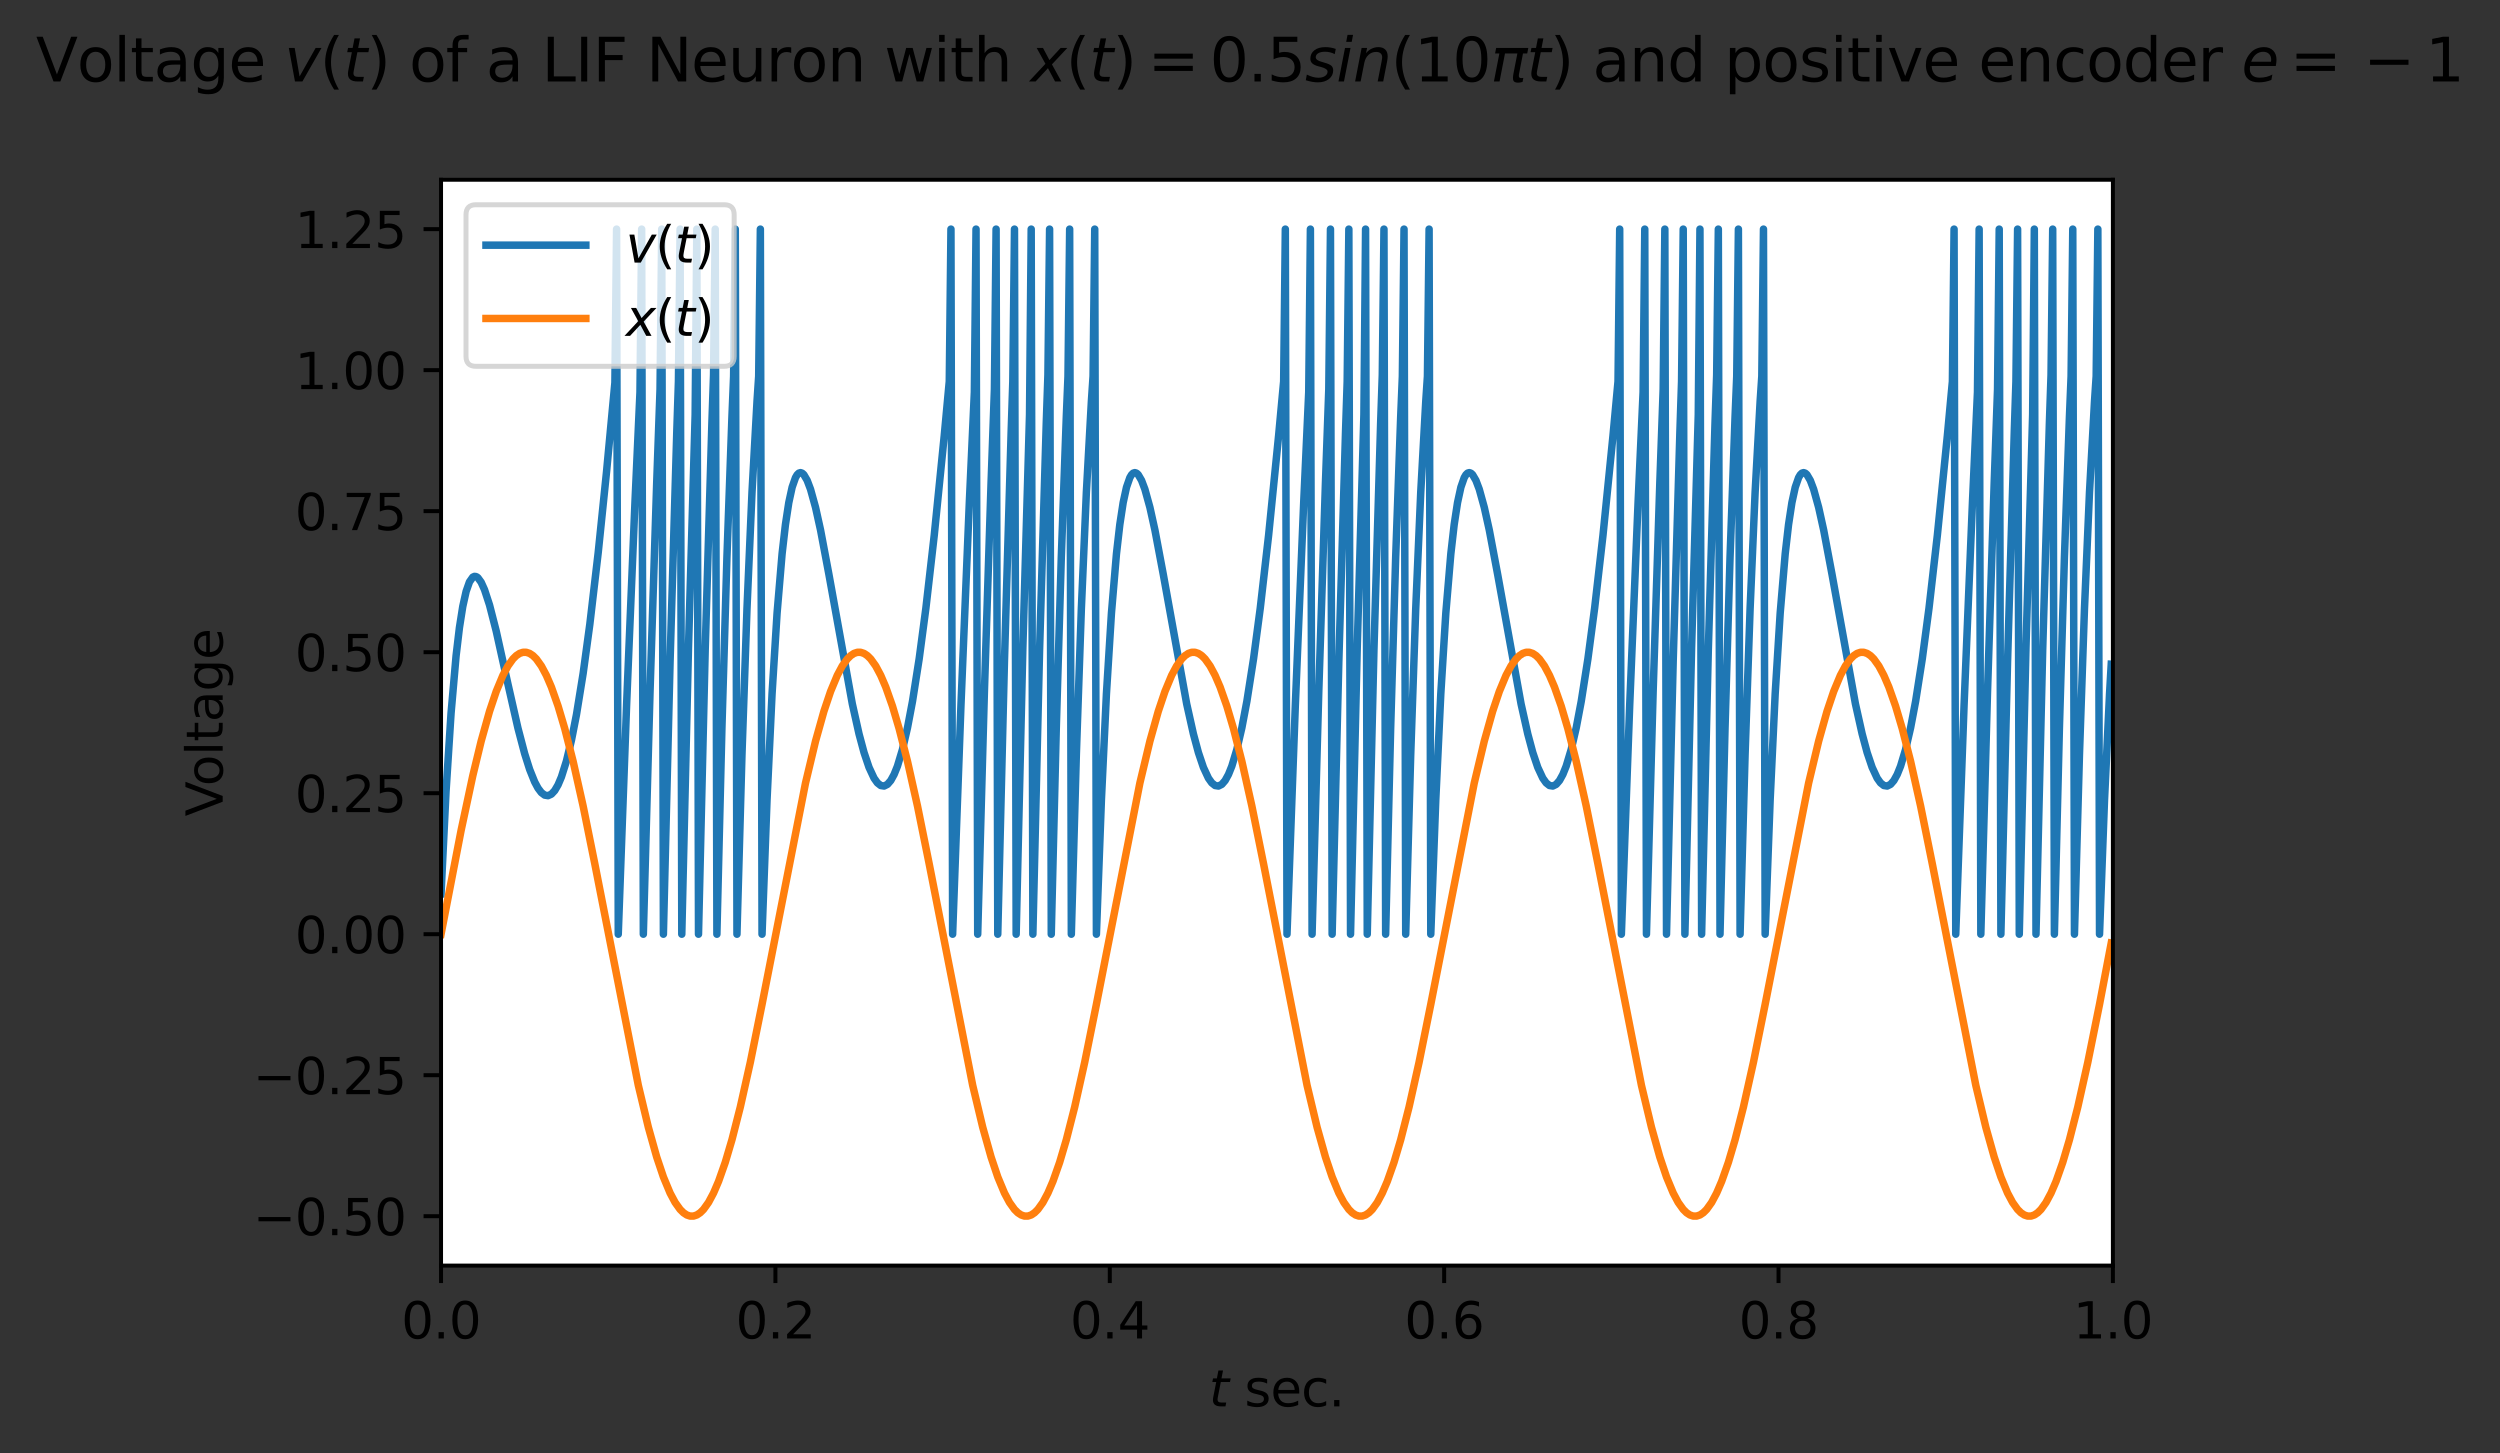 <?xml version="1.0" encoding="utf-8" standalone="no"?>
<!DOCTYPE svg PUBLIC "-//W3C//DTD SVG 1.1//EN"
  "http://www.w3.org/Graphics/SVG/1.1/DTD/svg11.dtd">
<svg xmlns:xlink="http://www.w3.org/1999/xlink" width="500.64pt" height="290.996pt" viewBox="0 0 500.64 290.996" xmlns="http://www.w3.org/2000/svg" version="1.1">
 <rect x="0" y="0" width="500.64" height="290.996" fill="#333333" stroke="none"/>
 <defs>
  <style type="text/css">*{stroke-linejoin: round; stroke-linecap: butt}</style>
 </defs>
 <g id="figure_1">
  <g id="patch_1">
   <path d="M 0 290.996 
L 500.64 290.996 
L 500.64 0 
L 0 0 
L 0 290.996 
z
" style="fill: none"/>
  </g>
  <g id="axes_1">
   <g id="patch_2">
    <path d="M 88.32 253.44 
L 423.12 253.44 
L 423.12 36 
L 88.32 36 
z
" style="fill: #ffffff"/>
   </g>
   <g id="matplotlib.axis_1">
    <g id="xtick_1">
     <g id="line2d_1">
      <defs>
       <path id="ma763531270" d="M 0 0 
L 0 3.5 
" style="stroke: #000000; stroke-width: 0.8"/>
      </defs>
      <g>
       <use xlink:href="#ma763531270" x="88.32" y="253.44" style="stroke: #000000; stroke-width: 0.8"/>
      </g>
     </g>
     <g id="text_1">
      <!-- 0.0 -->
      <g transform="translate(80.368 268.038) scale(0.1 -0.1)">
       <defs>
        <path id="DejaVuSans-30" d="M 2034 4250 
Q 1547 4250 1301 3770 
Q 1056 3291 1056 2328 
Q 1056 1369 1301 889 
Q 1547 409 2034 409 
Q 2525 409 2770 889 
Q 3016 1369 3016 2328 
Q 3016 3291 2770 3770 
Q 2525 4250 2034 4250 
z
M 2034 4750 
Q 2819 4750 3233 4129 
Q 3647 3509 3647 2328 
Q 3647 1150 3233 529 
Q 2819 -91 2034 -91 
Q 1250 -91 836 529 
Q 422 1150 422 2328 
Q 422 3509 836 4129 
Q 1250 4750 2034 4750 
z
" transform="scale(0.016)"/>
        <path id="DejaVuSans-2e" d="M 684 794 
L 1344 794 
L 1344 0 
L 684 0 
L 684 794 
z
" transform="scale(0.016)"/>
       </defs>
       <use xlink:href="#DejaVuSans-30"/>
       <use xlink:href="#DejaVuSans-2e" x="63.623"/>
       <use xlink:href="#DejaVuSans-30" x="95.41"/>
      </g>
     </g>
    </g>
    <g id="xtick_2">
     <g id="line2d_2">
      <g>
       <use xlink:href="#ma763531270" x="155.28" y="253.44" style="stroke: #000000; stroke-width: 0.8"/>
      </g>
     </g>
     <g id="text_2">
      <!-- 0.2 -->
      <g transform="translate(147.328 268.038) scale(0.1 -0.1)">
       <defs>
        <path id="DejaVuSans-32" d="M 1228 531 
L 3431 531 
L 3431 0 
L 469 0 
L 469 531 
Q 828 903 1448 1529 
Q 2069 2156 2228 2338 
Q 2531 2678 2651 2914 
Q 2772 3150 2772 3378 
Q 2772 3750 2511 3984 
Q 2250 4219 1831 4219 
Q 1534 4219 1204 4116 
Q 875 4013 500 3803 
L 500 4441 
Q 881 4594 1212 4672 
Q 1544 4750 1819 4750 
Q 2544 4750 2975 4387 
Q 3406 4025 3406 3419 
Q 3406 3131 3298 2873 
Q 3191 2616 2906 2266 
Q 2828 2175 2409 1742 
Q 1991 1309 1228 531 
z
" transform="scale(0.016)"/>
       </defs>
       <use xlink:href="#DejaVuSans-30"/>
       <use xlink:href="#DejaVuSans-2e" x="63.623"/>
       <use xlink:href="#DejaVuSans-32" x="95.41"/>
      </g>
     </g>
    </g>
    <g id="xtick_3">
     <g id="line2d_3">
      <g>
       <use xlink:href="#ma763531270" x="222.24" y="253.44" style="stroke: #000000; stroke-width: 0.8"/>
      </g>
     </g>
     <g id="text_3">
      <!-- 0.4 -->
      <g transform="translate(214.288 268.038) scale(0.1 -0.1)">
       <defs>
        <path id="DejaVuSans-34" d="M 2419 4116 
L 825 1625 
L 2419 1625 
L 2419 4116 
z
M 2253 4666 
L 3047 4666 
L 3047 1625 
L 3713 1625 
L 3713 1100 
L 3047 1100 
L 3047 0 
L 2419 0 
L 2419 1100 
L 313 1100 
L 313 1709 
L 2253 4666 
z
" transform="scale(0.016)"/>
       </defs>
       <use xlink:href="#DejaVuSans-30"/>
       <use xlink:href="#DejaVuSans-2e" x="63.623"/>
       <use xlink:href="#DejaVuSans-34" x="95.41"/>
      </g>
     </g>
    </g>
    <g id="xtick_4">
     <g id="line2d_4">
      <g>
       <use xlink:href="#ma763531270" x="289.2" y="253.44" style="stroke: #000000; stroke-width: 0.8"/>
      </g>
     </g>
     <g id="text_4">
      <!-- 0.6 -->
      <g transform="translate(281.248 268.038) scale(0.1 -0.1)">
       <defs>
        <path id="DejaVuSans-36" d="M 2113 2584 
Q 1688 2584 1439 2293 
Q 1191 2003 1191 1497 
Q 1191 994 1439 701 
Q 1688 409 2113 409 
Q 2538 409 2786 701 
Q 3034 994 3034 1497 
Q 3034 2003 2786 2293 
Q 2538 2584 2113 2584 
z
M 3366 4563 
L 3366 3988 
Q 3128 4100 2886 4159 
Q 2644 4219 2406 4219 
Q 1781 4219 1451 3797 
Q 1122 3375 1075 2522 
Q 1259 2794 1537 2939 
Q 1816 3084 2150 3084 
Q 2853 3084 3261 2657 
Q 3669 2231 3669 1497 
Q 3669 778 3244 343 
Q 2819 -91 2113 -91 
Q 1303 -91 875 529 
Q 447 1150 447 2328 
Q 447 3434 972 4092 
Q 1497 4750 2381 4750 
Q 2619 4750 2861 4703 
Q 3103 4656 3366 4563 
z
" transform="scale(0.016)"/>
       </defs>
       <use xlink:href="#DejaVuSans-30"/>
       <use xlink:href="#DejaVuSans-2e" x="63.623"/>
       <use xlink:href="#DejaVuSans-36" x="95.41"/>
      </g>
     </g>
    </g>
    <g id="xtick_5">
     <g id="line2d_5">
      <g>
       <use xlink:href="#ma763531270" x="356.16" y="253.44" style="stroke: #000000; stroke-width: 0.8"/>
      </g>
     </g>
     <g id="text_5">
      <!-- 0.8 -->
      <g transform="translate(348.208 268.038) scale(0.1 -0.1)">
       <defs>
        <path id="DejaVuSans-38" d="M 2034 2216 
Q 1584 2216 1326 1975 
Q 1069 1734 1069 1313 
Q 1069 891 1326 650 
Q 1584 409 2034 409 
Q 2484 409 2743 651 
Q 3003 894 3003 1313 
Q 3003 1734 2745 1975 
Q 2488 2216 2034 2216 
z
M 1403 2484 
Q 997 2584 770 2862 
Q 544 3141 544 3541 
Q 544 4100 942 4425 
Q 1341 4750 2034 4750 
Q 2731 4750 3128 4425 
Q 3525 4100 3525 3541 
Q 3525 3141 3298 2862 
Q 3072 2584 2669 2484 
Q 3125 2378 3379 2068 
Q 3634 1759 3634 1313 
Q 3634 634 3220 271 
Q 2806 -91 2034 -91 
Q 1263 -91 848 271 
Q 434 634 434 1313 
Q 434 1759 690 2068 
Q 947 2378 1403 2484 
z
M 1172 3481 
Q 1172 3119 1398 2916 
Q 1625 2713 2034 2713 
Q 2441 2713 2670 2916 
Q 2900 3119 2900 3481 
Q 2900 3844 2670 4047 
Q 2441 4250 2034 4250 
Q 1625 4250 1398 4047 
Q 1172 3844 1172 3481 
z
" transform="scale(0.016)"/>
       </defs>
       <use xlink:href="#DejaVuSans-30"/>
       <use xlink:href="#DejaVuSans-2e" x="63.623"/>
       <use xlink:href="#DejaVuSans-38" x="95.41"/>
      </g>
     </g>
    </g>
    <g id="xtick_6">
     <g id="line2d_6">
      <g>
       <use xlink:href="#ma763531270" x="423.12" y="253.44" style="stroke: #000000; stroke-width: 0.8"/>
      </g>
     </g>
     <g id="text_6">
      <!-- 1.0 -->
      <g transform="translate(415.168 268.038) scale(0.1 -0.1)">
       <defs>
        <path id="DejaVuSans-31" d="M 794 531 
L 1825 531 
L 1825 4091 
L 703 3866 
L 703 4441 
L 1819 4666 
L 2450 4666 
L 2450 531 
L 3481 531 
L 3481 0 
L 794 0 
L 794 531 
z
" transform="scale(0.016)"/>
       </defs>
       <use xlink:href="#DejaVuSans-31"/>
       <use xlink:href="#DejaVuSans-2e" x="63.623"/>
       <use xlink:href="#DejaVuSans-30" x="95.41"/>
      </g>
     </g>
    </g>
    <g id="text_7">
     <!-- $t$ sec. -->
     <g transform="translate(242.12 281.717) scale(0.1 -0.1)">
      <defs>
       <path id="DejaVuSans-Oblique-74" d="M 2706 3500 
L 2619 3053 
L 1472 3053 
L 1100 1153 
Q 1081 1047 1072 975 
Q 1063 903 1063 863 
Q 1063 663 1183 572 
Q 1303 481 1569 481 
L 2150 481 
L 2053 0 
L 1503 0 
Q 991 0 739 200 
Q 488 400 488 806 
Q 488 878 497 964 
Q 506 1050 525 1153 
L 897 3053 
L 409 3053 
L 500 3500 
L 978 3500 
L 1172 4494 
L 1747 4494 
L 1556 3500 
L 2706 3500 
z
" transform="scale(0.016)"/>
       <path id="DejaVuSans-20" transform="scale(0.016)"/>
       <path id="DejaVuSans-73" d="M 2834 3397 
L 2834 2853 
Q 2591 2978 2328 3040 
Q 2066 3103 1784 3103 
Q 1356 3103 1142 2972 
Q 928 2841 928 2578 
Q 928 2378 1081 2264 
Q 1234 2150 1697 2047 
L 1894 2003 
Q 2506 1872 2764 1633 
Q 3022 1394 3022 966 
Q 3022 478 2636 193 
Q 2250 -91 1575 -91 
Q 1294 -91 989 -36 
Q 684 19 347 128 
L 347 722 
Q 666 556 975 473 
Q 1284 391 1588 391 
Q 1994 391 2212 530 
Q 2431 669 2431 922 
Q 2431 1156 2273 1281 
Q 2116 1406 1581 1522 
L 1381 1569 
Q 847 1681 609 1914 
Q 372 2147 372 2553 
Q 372 3047 722 3315 
Q 1072 3584 1716 3584 
Q 2034 3584 2315 3537 
Q 2597 3491 2834 3397 
z
" transform="scale(0.016)"/>
       <path id="DejaVuSans-65" d="M 3597 1894 
L 3597 1613 
L 953 1613 
Q 991 1019 1311 708 
Q 1631 397 2203 397 
Q 2534 397 2845 478 
Q 3156 559 3463 722 
L 3463 178 
Q 3153 47 2828 -22 
Q 2503 -91 2169 -91 
Q 1331 -91 842 396 
Q 353 884 353 1716 
Q 353 2575 817 3079 
Q 1281 3584 2069 3584 
Q 2775 3584 3186 3129 
Q 3597 2675 3597 1894 
z
M 3022 2063 
Q 3016 2534 2758 2815 
Q 2500 3097 2075 3097 
Q 1594 3097 1305 2825 
Q 1016 2553 972 2059 
L 3022 2063 
z
" transform="scale(0.016)"/>
       <path id="DejaVuSans-63" d="M 3122 3366 
L 3122 2828 
Q 2878 2963 2633 3030 
Q 2388 3097 2138 3097 
Q 1578 3097 1268 2742 
Q 959 2388 959 1747 
Q 959 1106 1268 751 
Q 1578 397 2138 397 
Q 2388 397 2633 464 
Q 2878 531 3122 666 
L 3122 134 
Q 2881 22 2623 -34 
Q 2366 -91 2075 -91 
Q 1284 -91 818 406 
Q 353 903 353 1747 
Q 353 2603 823 3093 
Q 1294 3584 2113 3584 
Q 2378 3584 2631 3529 
Q 2884 3475 3122 3366 
z
" transform="scale(0.016)"/>
      </defs>
      <use xlink:href="#DejaVuSans-Oblique-74" transform="translate(0 0.781)"/>
      <use xlink:href="#DejaVuSans-20" transform="translate(39.209 0.781)"/>
      <use xlink:href="#DejaVuSans-73" transform="translate(70.996 0.781)"/>
      <use xlink:href="#DejaVuSans-65" transform="translate(123.096 0.781)"/>
      <use xlink:href="#DejaVuSans-63" transform="translate(184.619 0.781)"/>
      <use xlink:href="#DejaVuSans-2e" transform="translate(239.6 0.781)"/>
     </g>
    </g>
   </g>
   <g id="matplotlib.axis_2">
    <g id="ytick_1">
     <g id="line2d_7">
      <defs>
       <path id="m37498ce5f9" d="M 0 0 
L -3.5 0 
" style="stroke: #000000; stroke-width: 0.8"/>
      </defs>
      <g>
       <use xlink:href="#m37498ce5f9" x="88.32" y="243.556" style="stroke: #000000; stroke-width: 0.8"/>
      </g>
     </g>
     <g id="text_8">
      <!-- −0.50 -->
      <g transform="translate(50.675 247.356) scale(0.1 -0.1)">
       <defs>
        <path id="DejaVuSans-2212" d="M 678 2272 
L 4684 2272 
L 4684 1741 
L 678 1741 
L 678 2272 
z
" transform="scale(0.016)"/>
        <path id="DejaVuSans-35" d="M 691 4666 
L 3169 4666 
L 3169 4134 
L 1269 4134 
L 1269 2991 
Q 1406 3038 1543 3061 
Q 1681 3084 1819 3084 
Q 2600 3084 3056 2656 
Q 3513 2228 3513 1497 
Q 3513 744 3044 326 
Q 2575 -91 1722 -91 
Q 1428 -91 1123 -41 
Q 819 9 494 109 
L 494 744 
Q 775 591 1075 516 
Q 1375 441 1709 441 
Q 2250 441 2565 725 
Q 2881 1009 2881 1497 
Q 2881 1984 2565 2268 
Q 2250 2553 1709 2553 
Q 1456 2553 1204 2497 
Q 953 2441 691 2322 
L 691 4666 
z
" transform="scale(0.016)"/>
       </defs>
       <use xlink:href="#DejaVuSans-2212"/>
       <use xlink:href="#DejaVuSans-30" x="83.789"/>
       <use xlink:href="#DejaVuSans-2e" x="147.412"/>
       <use xlink:href="#DejaVuSans-35" x="179.199"/>
       <use xlink:href="#DejaVuSans-30" x="242.822"/>
      </g>
     </g>
    </g>
    <g id="ytick_2">
     <g id="line2d_8">
      <g>
       <use xlink:href="#m37498ce5f9" x="88.32" y="215.317" style="stroke: #000000; stroke-width: 0.8"/>
      </g>
     </g>
     <g id="text_9">
      <!-- −0.25 -->
      <g transform="translate(50.675 219.117) scale(0.1 -0.1)">
       <use xlink:href="#DejaVuSans-2212"/>
       <use xlink:href="#DejaVuSans-30" x="83.789"/>
       <use xlink:href="#DejaVuSans-2e" x="147.412"/>
       <use xlink:href="#DejaVuSans-32" x="179.199"/>
       <use xlink:href="#DejaVuSans-35" x="242.822"/>
      </g>
     </g>
    </g>
    <g id="ytick_3">
     <g id="line2d_9">
      <g>
       <use xlink:href="#m37498ce5f9" x="88.32" y="187.078" style="stroke: #000000; stroke-width: 0.8"/>
      </g>
     </g>
     <g id="text_10">
      <!-- 0.00 -->
      <g transform="translate(59.054 190.878) scale(0.1 -0.1)">
       <use xlink:href="#DejaVuSans-30"/>
       <use xlink:href="#DejaVuSans-2e" x="63.623"/>
       <use xlink:href="#DejaVuSans-30" x="95.41"/>
       <use xlink:href="#DejaVuSans-30" x="159.033"/>
      </g>
     </g>
    </g>
    <g id="ytick_4">
     <g id="line2d_10">
      <g>
       <use xlink:href="#m37498ce5f9" x="88.32" y="158.839" style="stroke: #000000; stroke-width: 0.8"/>
      </g>
     </g>
     <g id="text_11">
      <!-- 0.25 -->
      <g transform="translate(59.054 162.639) scale(0.1 -0.1)">
       <use xlink:href="#DejaVuSans-30"/>
       <use xlink:href="#DejaVuSans-2e" x="63.623"/>
       <use xlink:href="#DejaVuSans-32" x="95.41"/>
       <use xlink:href="#DejaVuSans-35" x="159.033"/>
      </g>
     </g>
    </g>
    <g id="ytick_5">
     <g id="line2d_11">
      <g>
       <use xlink:href="#m37498ce5f9" x="88.32" y="130.601" style="stroke: #000000; stroke-width: 0.8"/>
      </g>
     </g>
     <g id="text_12">
      <!-- 0.50 -->
      <g transform="translate(59.054 134.4) scale(0.1 -0.1)">
       <use xlink:href="#DejaVuSans-30"/>
       <use xlink:href="#DejaVuSans-2e" x="63.623"/>
       <use xlink:href="#DejaVuSans-35" x="95.41"/>
       <use xlink:href="#DejaVuSans-30" x="159.033"/>
      </g>
     </g>
    </g>
    <g id="ytick_6">
     <g id="line2d_12">
      <g>
       <use xlink:href="#m37498ce5f9" x="88.32" y="102.362" style="stroke: #000000; stroke-width: 0.8"/>
      </g>
     </g>
     <g id="text_13">
      <!-- 0.75 -->
      <g transform="translate(59.054 106.161) scale(0.1 -0.1)">
       <defs>
        <path id="DejaVuSans-37" d="M 525 4666 
L 3525 4666 
L 3525 4397 
L 1831 0 
L 1172 0 
L 2766 4134 
L 525 4134 
L 525 4666 
z
" transform="scale(0.016)"/>
       </defs>
       <use xlink:href="#DejaVuSans-30"/>
       <use xlink:href="#DejaVuSans-2e" x="63.623"/>
       <use xlink:href="#DejaVuSans-37" x="95.41"/>
       <use xlink:href="#DejaVuSans-35" x="159.033"/>
      </g>
     </g>
    </g>
    <g id="ytick_7">
     <g id="line2d_13">
      <g>
       <use xlink:href="#m37498ce5f9" x="88.32" y="74.123" style="stroke: #000000; stroke-width: 0.8"/>
      </g>
     </g>
     <g id="text_14">
      <!-- 1.00 -->
      <g transform="translate(59.054 77.922) scale(0.1 -0.1)">
       <use xlink:href="#DejaVuSans-31"/>
       <use xlink:href="#DejaVuSans-2e" x="63.623"/>
       <use xlink:href="#DejaVuSans-30" x="95.41"/>
       <use xlink:href="#DejaVuSans-30" x="159.033"/>
      </g>
     </g>
    </g>
    <g id="ytick_8">
     <g id="line2d_14">
      <g>
       <use xlink:href="#m37498ce5f9" x="88.32" y="45.884" style="stroke: #000000; stroke-width: 0.8"/>
      </g>
     </g>
     <g id="text_15">
      <!-- 1.25 -->
      <g transform="translate(59.054 49.683) scale(0.1 -0.1)">
       <use xlink:href="#DejaVuSans-31"/>
       <use xlink:href="#DejaVuSans-2e" x="63.623"/>
       <use xlink:href="#DejaVuSans-32" x="95.41"/>
       <use xlink:href="#DejaVuSans-35" x="159.033"/>
      </g>
     </g>
    </g>
    <g id="text_16">
     <!-- Voltage -->
     <g transform="translate(44.595 163.476) rotate(-90) scale(0.1 -0.1)">
      <defs>
       <path id="DejaVuSans-56" d="M 1831 0 
L 50 4666 
L 709 4666 
L 2188 738 
L 3669 4666 
L 4325 4666 
L 2547 0 
L 1831 0 
z
" transform="scale(0.016)"/>
       <path id="DejaVuSans-6f" d="M 1959 3097 
Q 1497 3097 1228 2736 
Q 959 2375 959 1747 
Q 959 1119 1226 758 
Q 1494 397 1959 397 
Q 2419 397 2687 759 
Q 2956 1122 2956 1747 
Q 2956 2369 2687 2733 
Q 2419 3097 1959 3097 
z
M 1959 3584 
Q 2709 3584 3137 3096 
Q 3566 2609 3566 1747 
Q 3566 888 3137 398 
Q 2709 -91 1959 -91 
Q 1206 -91 779 398 
Q 353 888 353 1747 
Q 353 2609 779 3096 
Q 1206 3584 1959 3584 
z
" transform="scale(0.016)"/>
       <path id="DejaVuSans-6c" d="M 603 4863 
L 1178 4863 
L 1178 0 
L 603 0 
L 603 4863 
z
" transform="scale(0.016)"/>
       <path id="DejaVuSans-74" d="M 1172 4494 
L 1172 3500 
L 2356 3500 
L 2356 3053 
L 1172 3053 
L 1172 1153 
Q 1172 725 1289 603 
Q 1406 481 1766 481 
L 2356 481 
L 2356 0 
L 1766 0 
Q 1100 0 847 248 
Q 594 497 594 1153 
L 594 3053 
L 172 3053 
L 172 3500 
L 594 3500 
L 594 4494 
L 1172 4494 
z
" transform="scale(0.016)"/>
       <path id="DejaVuSans-61" d="M 2194 1759 
Q 1497 1759 1228 1600 
Q 959 1441 959 1056 
Q 959 750 1161 570 
Q 1363 391 1709 391 
Q 2188 391 2477 730 
Q 2766 1069 2766 1631 
L 2766 1759 
L 2194 1759 
z
M 3341 1997 
L 3341 0 
L 2766 0 
L 2766 531 
Q 2569 213 2275 61 
Q 1981 -91 1556 -91 
Q 1019 -91 701 211 
Q 384 513 384 1019 
Q 384 1609 779 1909 
Q 1175 2209 1959 2209 
L 2766 2209 
L 2766 2266 
Q 2766 2663 2505 2880 
Q 2244 3097 1772 3097 
Q 1472 3097 1187 3025 
Q 903 2953 641 2809 
L 641 3341 
Q 956 3463 1253 3523 
Q 1550 3584 1831 3584 
Q 2591 3584 2966 3190 
Q 3341 2797 3341 1997 
z
" transform="scale(0.016)"/>
       <path id="DejaVuSans-67" d="M 2906 1791 
Q 2906 2416 2648 2759 
Q 2391 3103 1925 3103 
Q 1463 3103 1205 2759 
Q 947 2416 947 1791 
Q 947 1169 1205 825 
Q 1463 481 1925 481 
Q 2391 481 2648 825 
Q 2906 1169 2906 1791 
z
M 3481 434 
Q 3481 -459 3084 -895 
Q 2688 -1331 1869 -1331 
Q 1566 -1331 1297 -1286 
Q 1028 -1241 775 -1147 
L 775 -588 
Q 1028 -725 1275 -790 
Q 1522 -856 1778 -856 
Q 2344 -856 2625 -561 
Q 2906 -266 2906 331 
L 2906 616 
Q 2728 306 2450 153 
Q 2172 0 1784 0 
Q 1141 0 747 490 
Q 353 981 353 1791 
Q 353 2603 747 3093 
Q 1141 3584 1784 3584 
Q 2172 3584 2450 3431 
Q 2728 3278 2906 2969 
L 2906 3500 
L 3481 3500 
L 3481 434 
z
" transform="scale(0.016)"/>
      </defs>
      <use xlink:href="#DejaVuSans-56"/>
      <use xlink:href="#DejaVuSans-6f" x="60.658"/>
      <use xlink:href="#DejaVuSans-6c" x="121.84"/>
      <use xlink:href="#DejaVuSans-74" x="149.623"/>
      <use xlink:href="#DejaVuSans-61" x="188.832"/>
      <use xlink:href="#DejaVuSans-67" x="250.111"/>
      <use xlink:href="#DejaVuSans-65" x="313.588"/>
     </g>
    </g>
   </g>
   <g id="line2d_15">
    <path d="M 88.32 178.996 
L 89.324 158.443 
L 90.329 142.799 
L 91.333 131.333 
L 92.003 125.69 
L 92.672 121.445 
L 93.342 118.44 
L 94.012 116.53 
L 94.681 115.58 
L 95.016 115.424 
L 95.351 115.463 
L 95.686 115.682 
L 96.355 116.603 
L 97.025 118.085 
L 98.029 121.154 
L 99.368 126.374 
L 101.712 136.955 
L 103.721 145.809 
L 105.06 150.904 
L 106.064 154.08 
L 107.069 156.582 
L 107.738 157.832 
L 108.408 158.72 
L 109.078 159.227 
L 109.747 159.338 
L 110.417 159.038 
L 111.086 158.318 
L 111.756 157.17 
L 112.426 155.589 
L 113.43 152.402 
L 114.434 148.239 
L 115.439 143.116 
L 116.778 134.841 
L 118.117 125.001 
L 119.791 110.696 
L 121.465 94.451 
L 123.139 76.63 
L 123.474 45.884 
L 123.809 187.078 
L 125.483 141.072 
L 127.157 100.566 
L 128.161 78.519 
L 128.496 45.884 
L 128.831 187.078 
L 130.17 138.579 
L 131.509 96.681 
L 132.179 77.921 
L 132.514 45.884 
L 132.848 187.078 
L 134.188 132.418 
L 135.527 86.584 
L 135.862 76.356 
L 136.196 45.884 
L 136.531 187.078 
L 137.87 129.803 
L 139.21 82.996 
L 139.544 45.884 
L 139.879 187.078 
L 141.218 130.225 
L 142.558 84.834 
L 142.892 75.069 
L 143.227 45.884 
L 143.562 187.078 
L 144.566 145.863 
L 145.571 111.619 
L 146.575 83.505 
L 146.91 75.366 
L 147.245 45.884 
L 147.58 187.078 
L 148.584 151.102 
L 149.588 121.885 
L 150.593 98.564 
L 151.597 80.383 
L 151.932 75.347 
L 152.267 45.884 
L 152.602 187.078 
L 153.606 160.09 
L 154.61 138.921 
L 155.615 122.758 
L 156.619 110.887 
L 157.289 105.044 
L 157.958 100.658 
L 158.628 97.574 
L 159.298 95.649 
L 159.632 95.079 
L 159.967 94.75 
L 160.302 94.645 
L 160.637 94.752 
L 160.972 95.055 
L 161.641 96.198 
L 162.311 97.972 
L 163.315 101.606 
L 164.32 106.149 
L 165.994 115.029 
L 170.681 140.957 
L 172.02 146.952 
L 173.024 150.692 
L 174.029 153.677 
L 175.033 155.832 
L 175.703 156.774 
L 176.372 157.304 
L 177.042 157.409 
L 177.712 157.079 
L 178.381 156.306 
L 179.051 155.088 
L 179.72 153.421 
L 180.725 150.08 
L 181.729 145.744 
L 182.734 140.434 
L 184.073 131.899 
L 185.412 121.803 
L 187.086 107.199 
L 189.095 87.201 
L 190.099 76.382 
L 190.434 45.884 
L 190.769 187.078 
L 192.443 141.072 
L 194.117 100.566 
L 195.121 78.519 
L 195.456 45.884 
L 195.791 187.078 
L 197.13 138.579 
L 198.469 96.681 
L 199.139 77.921 
L 199.474 45.884 
L 199.808 187.078 
L 201.148 132.418 
L 202.487 86.584 
L 202.822 76.356 
L 203.156 45.884 
L 203.491 187.078 
L 204.83 129.803 
L 206.17 82.996 
L 206.504 45.884 
L 206.839 187.078 
L 208.178 130.225 
L 209.518 84.834 
L 209.852 75.069 
L 210.187 45.884 
L 210.522 187.078 
L 211.526 145.863 
L 212.531 111.619 
L 213.535 83.505 
L 213.87 75.366 
L 214.205 45.884 
L 214.54 187.078 
L 215.544 151.102 
L 216.548 121.885 
L 217.553 98.564 
L 218.557 80.383 
L 218.892 75.347 
L 219.227 45.884 
L 219.562 187.078 
L 220.566 160.09 
L 221.57 138.921 
L 222.575 122.758 
L 223.579 110.887 
L 224.249 105.044 
L 224.918 100.658 
L 225.588 97.574 
L 226.258 95.649 
L 226.592 95.079 
L 226.927 94.75 
L 227.262 94.645 
L 227.597 94.752 
L 227.932 95.055 
L 228.601 96.198 
L 229.271 97.972 
L 230.275 101.606 
L 231.28 106.149 
L 232.954 115.029 
L 237.641 140.957 
L 238.98 146.952 
L 239.984 150.692 
L 240.989 153.677 
L 241.993 155.832 
L 242.663 156.774 
L 243.332 157.304 
L 244.002 157.409 
L 244.672 157.079 
L 245.341 156.306 
L 246.011 155.088 
L 246.68 153.421 
L 247.685 150.08 
L 248.689 145.744 
L 249.694 140.434 
L 251.033 131.899 
L 252.372 121.803 
L 254.046 107.199 
L 256.055 87.201 
L 257.059 76.382 
L 257.394 45.884 
L 257.729 187.078 
L 259.403 141.072 
L 261.077 100.566 
L 262.081 78.519 
L 262.416 45.884 
L 262.751 187.078 
L 264.09 138.579 
L 265.429 96.681 
L 266.099 77.921 
L 266.434 45.884 
L 266.768 187.078 
L 268.108 132.418 
L 269.447 86.584 
L 269.782 76.356 
L 270.116 45.884 
L 270.451 187.078 
L 271.79 129.803 
L 273.13 82.996 
L 273.464 45.884 
L 273.799 187.078 
L 275.138 130.225 
L 276.478 84.834 
L 276.812 75.069 
L 277.147 45.884 
L 277.482 187.078 
L 278.486 145.863 
L 279.491 111.619 
L 280.495 83.505 
L 280.83 75.366 
L 281.165 45.884 
L 281.5 187.078 
L 282.504 151.102 
L 283.508 121.885 
L 284.513 98.564 
L 285.517 80.383 
L 285.852 75.347 
L 286.187 45.884 
L 286.522 187.078 
L 287.526 160.09 
L 288.53 138.921 
L 289.535 122.758 
L 290.539 110.887 
L 291.209 105.044 
L 291.878 100.658 
L 292.548 97.574 
L 293.218 95.649 
L 293.552 95.079 
L 293.887 94.75 
L 294.222 94.645 
L 294.557 94.752 
L 294.892 95.055 
L 295.561 96.198 
L 296.231 97.972 
L 297.235 101.606 
L 298.24 106.149 
L 299.914 115.029 
L 304.601 140.957 
L 305.94 146.952 
L 306.944 150.692 
L 307.949 153.677 
L 308.953 155.832 
L 309.623 156.774 
L 310.292 157.304 
L 310.962 157.409 
L 311.632 157.079 
L 312.301 156.306 
L 312.971 155.088 
L 313.64 153.421 
L 314.645 150.08 
L 315.649 145.744 
L 316.654 140.434 
L 317.993 131.899 
L 319.332 121.803 
L 321.006 107.199 
L 323.015 87.201 
L 324.019 76.382 
L 324.354 45.884 
L 324.689 187.078 
L 326.363 141.072 
L 328.037 100.566 
L 329.041 78.519 
L 329.376 45.884 
L 329.711 187.078 
L 331.05 138.579 
L 332.389 96.681 
L 333.059 77.921 
L 333.394 45.884 
L 333.728 187.078 
L 335.068 132.418 
L 336.407 86.584 
L 336.742 76.356 
L 337.076 45.884 
L 337.411 187.078 
L 338.75 129.803 
L 340.09 82.996 
L 340.424 45.884 
L 340.759 187.078 
L 342.098 130.225 
L 343.438 84.834 
L 343.772 75.069 
L 344.107 45.884 
L 344.442 187.078 
L 345.446 145.863 
L 346.451 111.619 
L 347.455 83.505 
L 347.79 75.366 
L 348.125 45.884 
L 348.46 187.078 
L 349.464 151.102 
L 350.468 121.885 
L 351.473 98.564 
L 352.477 80.383 
L 352.812 75.347 
L 353.147 45.884 
L 353.482 187.078 
L 354.486 160.09 
L 355.49 138.921 
L 356.495 122.758 
L 357.499 110.887 
L 358.169 105.044 
L 358.838 100.658 
L 359.508 97.574 
L 360.178 95.649 
L 360.512 95.079 
L 360.847 94.75 
L 361.182 94.645 
L 361.517 94.752 
L 361.852 95.055 
L 362.521 96.198 
L 363.191 97.972 
L 364.195 101.606 
L 365.2 106.149 
L 366.874 115.029 
L 371.561 140.957 
L 372.9 146.952 
L 373.904 150.692 
L 374.909 153.677 
L 375.913 155.832 
L 376.583 156.774 
L 377.252 157.304 
L 377.922 157.409 
L 378.592 157.079 
L 379.261 156.306 
L 379.931 155.088 
L 380.6 153.421 
L 381.605 150.08 
L 382.609 145.744 
L 383.614 140.434 
L 384.953 131.899 
L 386.292 121.803 
L 387.966 107.199 
L 389.975 87.201 
L 390.979 76.382 
L 391.314 45.884 
L 391.649 187.078 
L 393.323 141.072 
L 394.997 100.566 
L 396.001 78.519 
L 396.336 45.884 
L 396.671 187.078 
L 398.01 138.579 
L 399.349 96.681 
L 400.019 77.921 
L 400.354 45.884 
L 400.688 187.078 
L 402.028 132.418 
L 403.367 86.584 
L 403.702 76.356 
L 404.036 45.884 
L 404.371 187.078 
L 405.71 129.803 
L 407.05 82.996 
L 407.384 45.884 
L 407.719 187.078 
L 409.058 130.225 
L 410.398 84.834 
L 410.732 75.069 
L 411.067 45.884 
L 411.402 187.078 
L 412.406 145.863 
L 413.411 111.619 
L 414.415 83.505 
L 414.75 75.366 
L 415.085 45.884 
L 415.42 187.078 
L 416.424 151.102 
L 417.428 121.885 
L 418.433 98.564 
L 419.437 80.383 
L 419.772 75.347 
L 420.107 45.884 
L 420.442 187.078 
L 421.446 160.09 
L 422.45 138.921 
L 422.785 133.014 
L 422.785 133.014 
" clip-path="url(#pf36bdb906a)" style="fill: none; stroke: #1f77b4; stroke-width: 1.5; stroke-linecap: square"/>
   </g>
   <g id="line2d_16">
    <path d="M 88.32 187.078 
L 92.338 166.288 
L 94.681 155.333 
L 96.355 148.417 
L 98.029 142.452 
L 99.368 138.466 
L 100.708 135.246 
L 101.712 133.365 
L 102.716 131.961 
L 103.386 131.296 
L 104.056 130.851 
L 104.725 130.628 
L 105.395 130.628 
L 106.064 130.851 
L 106.734 131.296 
L 107.404 131.961 
L 108.408 133.365 
L 109.412 135.246 
L 110.417 137.586 
L 111.756 141.387 
L 113.095 145.908 
L 114.769 152.463 
L 116.778 161.438 
L 119.122 173.033 
L 127.826 217.341 
L 129.835 225.74 
L 131.509 231.705 
L 132.848 235.691 
L 134.188 238.911 
L 135.192 240.792 
L 136.196 242.196 
L 136.866 242.861 
L 137.536 243.306 
L 138.205 243.528 
L 138.875 243.528 
L 139.544 243.306 
L 140.214 242.861 
L 140.884 242.196 
L 141.888 240.792 
L 142.892 238.911 
L 143.897 236.57 
L 145.236 232.77 
L 146.575 228.249 
L 148.249 221.694 
L 150.258 212.719 
L 152.602 201.124 
L 161.306 156.816 
L 163.315 148.417 
L 164.989 142.452 
L 166.328 138.466 
L 167.668 135.246 
L 168.672 133.365 
L 169.676 131.961 
L 170.346 131.296 
L 171.016 130.851 
L 171.685 130.628 
L 172.355 130.628 
L 173.024 130.851 
L 173.694 131.296 
L 174.364 131.961 
L 175.368 133.365 
L 176.372 135.246 
L 177.377 137.586 
L 178.716 141.387 
L 180.055 145.908 
L 181.729 152.463 
L 183.738 161.438 
L 186.082 173.033 
L 194.786 217.341 
L 196.795 225.74 
L 198.469 231.705 
L 199.808 235.691 
L 201.148 238.911 
L 202.152 240.792 
L 203.156 242.196 
L 203.826 242.861 
L 204.496 243.306 
L 205.165 243.528 
L 205.835 243.528 
L 206.504 243.306 
L 207.174 242.861 
L 207.844 242.196 
L 208.848 240.792 
L 209.852 238.911 
L 210.857 236.57 
L 212.196 232.77 
L 213.535 228.249 
L 215.209 221.694 
L 217.218 212.719 
L 219.562 201.124 
L 228.266 156.816 
L 230.275 148.417 
L 231.949 142.452 
L 233.288 138.466 
L 234.628 135.246 
L 235.632 133.365 
L 236.636 131.961 
L 237.306 131.296 
L 237.976 130.851 
L 238.645 130.628 
L 239.315 130.628 
L 239.984 130.851 
L 240.654 131.296 
L 241.324 131.961 
L 242.328 133.365 
L 243.332 135.246 
L 244.337 137.586 
L 245.676 141.387 
L 247.015 145.908 
L 248.689 152.463 
L 250.698 161.438 
L 253.042 173.033 
L 261.746 217.341 
L 263.755 225.74 
L 265.429 231.705 
L 266.768 235.691 
L 268.108 238.911 
L 269.112 240.792 
L 270.116 242.196 
L 270.786 242.861 
L 271.456 243.306 
L 272.125 243.528 
L 272.795 243.528 
L 273.464 243.306 
L 274.134 242.861 
L 274.804 242.196 
L 275.808 240.792 
L 276.812 238.911 
L 277.817 236.57 
L 279.156 232.77 
L 280.495 228.249 
L 282.169 221.694 
L 284.178 212.719 
L 286.522 201.124 
L 295.226 156.816 
L 297.235 148.417 
L 298.909 142.452 
L 300.248 138.466 
L 301.588 135.246 
L 302.592 133.365 
L 303.596 131.961 
L 304.266 131.296 
L 304.936 130.851 
L 305.605 130.628 
L 306.275 130.628 
L 306.944 130.851 
L 307.614 131.296 
L 308.284 131.961 
L 309.288 133.365 
L 310.292 135.246 
L 311.297 137.586 
L 312.636 141.387 
L 313.975 145.908 
L 315.649 152.463 
L 317.658 161.438 
L 320.002 173.033 
L 328.706 217.341 
L 330.715 225.74 
L 332.389 231.705 
L 333.728 235.691 
L 335.068 238.911 
L 336.072 240.792 
L 337.076 242.196 
L 337.746 242.861 
L 338.416 243.306 
L 339.085 243.528 
L 339.755 243.528 
L 340.424 243.306 
L 341.094 242.861 
L 341.764 242.196 
L 342.768 240.792 
L 343.772 238.911 
L 344.777 236.57 
L 346.116 232.77 
L 347.455 228.249 
L 349.129 221.694 
L 351.138 212.719 
L 353.482 201.124 
L 362.186 156.816 
L 364.195 148.417 
L 365.869 142.452 
L 367.208 138.466 
L 368.548 135.246 
L 369.552 133.365 
L 370.556 131.961 
L 371.226 131.296 
L 371.896 130.851 
L 372.565 130.628 
L 373.235 130.628 
L 373.904 130.851 
L 374.574 131.296 
L 375.244 131.961 
L 376.248 133.365 
L 377.252 135.246 
L 378.257 137.586 
L 379.596 141.387 
L 380.935 145.908 
L 382.609 152.463 
L 384.618 161.438 
L 386.962 173.033 
L 395.666 217.341 
L 397.675 225.74 
L 399.349 231.705 
L 400.688 235.691 
L 402.028 238.911 
L 403.032 240.792 
L 404.036 242.196 
L 404.706 242.861 
L 405.376 243.306 
L 406.045 243.528 
L 406.715 243.528 
L 407.384 243.306 
L 408.054 242.861 
L 408.724 242.196 
L 409.728 240.792 
L 410.732 238.911 
L 411.737 236.57 
L 413.076 232.77 
L 414.415 228.249 
L 416.089 221.694 
L 418.098 212.719 
L 420.442 201.124 
L 422.785 188.852 
L 422.785 188.852 
" clip-path="url(#pf36bdb906a)" style="fill: none; stroke: #ff7f0e; stroke-width: 1.5; stroke-linecap: square"/>
   </g>
   <g id="patch_3">
    <path d="M 88.32 253.44 
L 88.32 36 
" style="fill: none; stroke: #000000; stroke-width: 0.8; stroke-linejoin: miter; stroke-linecap: square"/>
   </g>
   <g id="patch_4">
    <path d="M 423.12 253.44 
L 423.12 36 
" style="fill: none; stroke: #000000; stroke-width: 0.8; stroke-linejoin: miter; stroke-linecap: square"/>
   </g>
   <g id="patch_5">
    <path d="M 88.32 253.44 
L 423.12 253.44 
" style="fill: none; stroke: #000000; stroke-width: 0.8; stroke-linejoin: miter; stroke-linecap: square"/>
   </g>
   <g id="patch_6">
    <path d="M 88.32 36 
L 423.12 36 
" style="fill: none; stroke: #000000; stroke-width: 0.8; stroke-linejoin: miter; stroke-linecap: square"/>
   </g>
   <g id="legend_1">
    <g id="patch_7">
     <path d="M 95.32 73.356 
L 145.02 73.356 
Q 147.02 73.356 147.02 71.356 
L 147.02 43 
Q 147.02 41 145.02 41 
L 95.32 41 
Q 93.32 41 93.32 43 
L 93.32 71.356 
Q 93.32 73.356 95.32 73.356 
z
" style="fill: #ffffff; opacity: 0.8; stroke: #cccccc; stroke-linejoin: miter"/>
    </g>
    <g id="line2d_17">
     <path d="M 97.32 49.098 
L 107.32 49.098 
L 117.32 49.098 
" style="fill: none; stroke: #1f77b4; stroke-width: 1.5; stroke-linecap: square"/>
    </g>
    <g id="text_17">
     <!-- $v(t)$ -->
     <g transform="translate(125.32 52.598) scale(0.1 -0.1)">
      <defs>
       <path id="DejaVuSans-Oblique-76" d="M 459 3500 
L 1069 3500 
L 1581 525 
L 3256 3500 
L 3866 3500 
L 1875 0 
L 1100 0 
L 459 3500 
z
" transform="scale(0.016)"/>
       <path id="DejaVuSans-28" d="M 1984 4856 
Q 1566 4138 1362 3434 
Q 1159 2731 1159 2009 
Q 1159 1288 1364 580 
Q 1569 -128 1984 -844 
L 1484 -844 
Q 1016 -109 783 600 
Q 550 1309 550 2009 
Q 550 2706 781 3412 
Q 1013 4119 1484 4856 
L 1984 4856 
z
" transform="scale(0.016)"/>
       <path id="DejaVuSans-29" d="M 513 4856 
L 1013 4856 
Q 1481 4119 1714 3412 
Q 1947 2706 1947 2009 
Q 1947 1309 1714 600 
Q 1481 -109 1013 -844 
L 513 -844 
Q 928 -128 1133 580 
Q 1338 1288 1338 2009 
Q 1338 2731 1133 3434 
Q 928 4138 513 4856 
z
" transform="scale(0.016)"/>
      </defs>
      <use xlink:href="#DejaVuSans-Oblique-76" transform="translate(0 0.125)"/>
      <use xlink:href="#DejaVuSans-28" transform="translate(59.18 0.125)"/>
      <use xlink:href="#DejaVuSans-Oblique-74" transform="translate(98.193 0.125)"/>
      <use xlink:href="#DejaVuSans-29" transform="translate(137.402 0.125)"/>
     </g>
    </g>
    <g id="line2d_18">
     <path d="M 97.32 63.777 
L 107.32 63.777 
L 117.32 63.777 
" style="fill: none; stroke: #ff7f0e; stroke-width: 1.5; stroke-linecap: square"/>
    </g>
    <g id="text_18">
     <!-- $x(t)$ -->
     <g transform="translate(125.32 67.277) scale(0.1 -0.1)">
      <defs>
       <path id="DejaVuSans-Oblique-78" d="M 3841 3500 
L 2234 1784 
L 3219 0 
L 2559 0 
L 1819 1388 
L 531 0 
L -166 0 
L 1556 1844 
L 641 3500 
L 1300 3500 
L 1972 2234 
L 3144 3500 
L 3841 3500 
z
" transform="scale(0.016)"/>
      </defs>
      <use xlink:href="#DejaVuSans-Oblique-78" transform="translate(0 0.125)"/>
      <use xlink:href="#DejaVuSans-28" transform="translate(59.18 0.125)"/>
      <use xlink:href="#DejaVuSans-Oblique-74" transform="translate(98.193 0.125)"/>
      <use xlink:href="#DejaVuSans-29" transform="translate(137.402 0.125)"/>
     </g>
    </g>
   </g>
  </g>
  <g id="text_19">
   <!-- Voltage $v(t)$ of a LIF Neuron with $x(t)=0.5sin(10\pi t)$ and positive encoder $e=-1$ -->
   <g transform="translate(7.2 16.32) scale(0.12 -0.12)">
    <defs>
     <path id="DejaVuSans-66" d="M 2375 4863 
L 2375 4384 
L 1825 4384 
Q 1516 4384 1395 4259 
Q 1275 4134 1275 3809 
L 1275 3500 
L 2222 3500 
L 2222 3053 
L 1275 3053 
L 1275 0 
L 697 0 
L 697 3053 
L 147 3053 
L 147 3500 
L 697 3500 
L 697 3744 
Q 697 4328 969 4595 
Q 1241 4863 1831 4863 
L 2375 4863 
z
" transform="scale(0.016)"/>
     <path id="DejaVuSans-4c" d="M 628 4666 
L 1259 4666 
L 1259 531 
L 3531 531 
L 3531 0 
L 628 0 
L 628 4666 
z
" transform="scale(0.016)"/>
     <path id="DejaVuSans-49" d="M 628 4666 
L 1259 4666 
L 1259 0 
L 628 0 
L 628 4666 
z
" transform="scale(0.016)"/>
     <path id="DejaVuSans-46" d="M 628 4666 
L 3309 4666 
L 3309 4134 
L 1259 4134 
L 1259 2759 
L 3109 2759 
L 3109 2228 
L 1259 2228 
L 1259 0 
L 628 0 
L 628 4666 
z
" transform="scale(0.016)"/>
     <path id="DejaVuSans-4e" d="M 628 4666 
L 1478 4666 
L 3547 763 
L 3547 4666 
L 4159 4666 
L 4159 0 
L 3309 0 
L 1241 3903 
L 1241 0 
L 628 0 
L 628 4666 
z
" transform="scale(0.016)"/>
     <path id="DejaVuSans-75" d="M 544 1381 
L 544 3500 
L 1119 3500 
L 1119 1403 
Q 1119 906 1312 657 
Q 1506 409 1894 409 
Q 2359 409 2629 706 
Q 2900 1003 2900 1516 
L 2900 3500 
L 3475 3500 
L 3475 0 
L 2900 0 
L 2900 538 
Q 2691 219 2414 64 
Q 2138 -91 1772 -91 
Q 1169 -91 856 284 
Q 544 659 544 1381 
z
M 1991 3584 
L 1991 3584 
z
" transform="scale(0.016)"/>
     <path id="DejaVuSans-72" d="M 2631 2963 
Q 2534 3019 2420 3045 
Q 2306 3072 2169 3072 
Q 1681 3072 1420 2755 
Q 1159 2438 1159 1844 
L 1159 0 
L 581 0 
L 581 3500 
L 1159 3500 
L 1159 2956 
Q 1341 3275 1631 3429 
Q 1922 3584 2338 3584 
Q 2397 3584 2469 3576 
Q 2541 3569 2628 3553 
L 2631 2963 
z
" transform="scale(0.016)"/>
     <path id="DejaVuSans-6e" d="M 3513 2113 
L 3513 0 
L 2938 0 
L 2938 2094 
Q 2938 2591 2744 2837 
Q 2550 3084 2163 3084 
Q 1697 3084 1428 2787 
Q 1159 2491 1159 1978 
L 1159 0 
L 581 0 
L 581 3500 
L 1159 3500 
L 1159 2956 
Q 1366 3272 1645 3428 
Q 1925 3584 2291 3584 
Q 2894 3584 3203 3211 
Q 3513 2838 3513 2113 
z
" transform="scale(0.016)"/>
     <path id="DejaVuSans-77" d="M 269 3500 
L 844 3500 
L 1563 769 
L 2278 3500 
L 2956 3500 
L 3675 769 
L 4391 3500 
L 4966 3500 
L 4050 0 
L 3372 0 
L 2619 2869 
L 1863 0 
L 1184 0 
L 269 3500 
z
" transform="scale(0.016)"/>
     <path id="DejaVuSans-69" d="M 603 3500 
L 1178 3500 
L 1178 0 
L 603 0 
L 603 3500 
z
M 603 4863 
L 1178 4863 
L 1178 4134 
L 603 4134 
L 603 4863 
z
" transform="scale(0.016)"/>
     <path id="DejaVuSans-68" d="M 3513 2113 
L 3513 0 
L 2938 0 
L 2938 2094 
Q 2938 2591 2744 2837 
Q 2550 3084 2163 3084 
Q 1697 3084 1428 2787 
Q 1159 2491 1159 1978 
L 1159 0 
L 581 0 
L 581 4863 
L 1159 4863 
L 1159 2956 
Q 1366 3272 1645 3428 
Q 1925 3584 2291 3584 
Q 2894 3584 3203 3211 
Q 3513 2838 3513 2113 
z
" transform="scale(0.016)"/>
     <path id="DejaVuSans-3d" d="M 678 2906 
L 4684 2906 
L 4684 2381 
L 678 2381 
L 678 2906 
z
M 678 1631 
L 4684 1631 
L 4684 1100 
L 678 1100 
L 678 1631 
z
" transform="scale(0.016)"/>
     <path id="DejaVuSans-Oblique-73" d="M 3200 3397 
L 3091 2853 
Q 2863 2978 2609 3040 
Q 2356 3103 2088 3103 
Q 1634 3103 1373 2948 
Q 1113 2794 1113 2528 
Q 1113 2219 1719 2053 
Q 1766 2041 1788 2034 
L 1972 1978 
Q 2547 1819 2739 1644 
Q 2931 1469 2931 1166 
Q 2931 609 2489 259 
Q 2047 -91 1331 -91 
Q 1053 -91 747 -37 
Q 441 16 72 128 
L 184 722 
Q 500 559 806 475 
Q 1113 391 1394 391 
Q 1816 391 2080 572 
Q 2344 753 2344 1031 
Q 2344 1331 1650 1516 
L 1591 1531 
L 1394 1581 
Q 956 1697 753 1886 
Q 550 2075 550 2369 
Q 550 2928 970 3256 
Q 1391 3584 2113 3584 
Q 2397 3584 2667 3537 
Q 2938 3491 3200 3397 
z
" transform="scale(0.016)"/>
     <path id="DejaVuSans-Oblique-69" d="M 1172 4863 
L 1747 4863 
L 1606 4134 
L 1031 4134 
L 1172 4863 
z
M 909 3500 
L 1484 3500 
L 800 0 
L 225 0 
L 909 3500 
z
" transform="scale(0.016)"/>
     <path id="DejaVuSans-Oblique-6e" d="M 3566 2113 
L 3156 0 
L 2578 0 
L 2988 2091 
Q 3016 2238 3031 2350 
Q 3047 2463 3047 2528 
Q 3047 2791 2881 2937 
Q 2716 3084 2419 3084 
Q 1956 3084 1622 2776 
Q 1288 2469 1184 1941 
L 800 0 
L 225 0 
L 903 3500 
L 1478 3500 
L 1363 2950 
Q 1603 3253 1940 3418 
Q 2278 3584 2650 3584 
Q 3113 3584 3367 3334 
Q 3622 3084 3622 2631 
Q 3622 2519 3608 2391 
Q 3594 2263 3566 2113 
z
" transform="scale(0.016)"/>
     <path id="DejaVuSans-Oblique-3c0" d="M 584 3500 
L 3938 3500 
L 3825 2925 
L 3384 2925 
L 2966 775 
Q 2922 550 2981 450 
Q 3038 353 3209 353 
Q 3256 353 3325 363 
Q 3397 369 3419 372 
L 3338 -44 
Q 3222 -84 3103 -103 
Q 2981 -122 2866 -122 
Q 2491 -122 2388 81 
Q 2284 288 2391 838 
L 2797 2925 
L 1506 2925 
L 938 0 
L 350 0 
L 919 2925 
L 472 2925 
L 584 3500 
z
" transform="scale(0.016)"/>
     <path id="DejaVuSans-64" d="M 2906 2969 
L 2906 4863 
L 3481 4863 
L 3481 0 
L 2906 0 
L 2906 525 
Q 2725 213 2448 61 
Q 2172 -91 1784 -91 
Q 1150 -91 751 415 
Q 353 922 353 1747 
Q 353 2572 751 3078 
Q 1150 3584 1784 3584 
Q 2172 3584 2448 3432 
Q 2725 3281 2906 2969 
z
M 947 1747 
Q 947 1113 1208 752 
Q 1469 391 1925 391 
Q 2381 391 2643 752 
Q 2906 1113 2906 1747 
Q 2906 2381 2643 2742 
Q 2381 3103 1925 3103 
Q 1469 3103 1208 2742 
Q 947 2381 947 1747 
z
" transform="scale(0.016)"/>
     <path id="DejaVuSans-70" d="M 1159 525 
L 1159 -1331 
L 581 -1331 
L 581 3500 
L 1159 3500 
L 1159 2969 
Q 1341 3281 1617 3432 
Q 1894 3584 2278 3584 
Q 2916 3584 3314 3078 
Q 3713 2572 3713 1747 
Q 3713 922 3314 415 
Q 2916 -91 2278 -91 
Q 1894 -91 1617 61 
Q 1341 213 1159 525 
z
M 3116 1747 
Q 3116 2381 2855 2742 
Q 2594 3103 2138 3103 
Q 1681 3103 1420 2742 
Q 1159 2381 1159 1747 
Q 1159 1113 1420 752 
Q 1681 391 2138 391 
Q 2594 391 2855 752 
Q 3116 1113 3116 1747 
z
" transform="scale(0.016)"/>
     <path id="DejaVuSans-76" d="M 191 3500 
L 800 3500 
L 1894 563 
L 2988 3500 
L 3597 3500 
L 2284 0 
L 1503 0 
L 191 3500 
z
" transform="scale(0.016)"/>
     <path id="DejaVuSans-Oblique-65" d="M 3078 2063 
Q 3088 2113 3092 2166 
Q 3097 2219 3097 2272 
Q 3097 2653 2873 2875 
Q 2650 3097 2266 3097 
Q 1838 3097 1509 2826 
Q 1181 2556 1013 2059 
L 3078 2063 
z
M 3578 1613 
L 903 1613 
Q 884 1494 878 1425 
Q 872 1356 872 1306 
Q 872 872 1139 634 
Q 1406 397 1894 397 
Q 2269 397 2603 481 
Q 2938 566 3225 728 
L 3116 159 
Q 2806 34 2476 -28 
Q 2147 -91 1806 -91 
Q 1078 -91 686 257 
Q 294 606 294 1247 
Q 294 1794 489 2264 
Q 684 2734 1063 3103 
Q 1306 3334 1642 3459 
Q 1978 3584 2356 3584 
Q 2950 3584 3301 3228 
Q 3653 2872 3653 2272 
Q 3653 2128 3634 1964 
Q 3616 1800 3578 1613 
z
" transform="scale(0.016)"/>
    </defs>
    <use xlink:href="#DejaVuSans-56" transform="translate(0 0.016)"/>
    <use xlink:href="#DejaVuSans-6f" transform="translate(68.408 0.016)"/>
    <use xlink:href="#DejaVuSans-6c" transform="translate(129.59 0.016)"/>
    <use xlink:href="#DejaVuSans-74" transform="translate(157.373 0.016)"/>
    <use xlink:href="#DejaVuSans-61" transform="translate(196.582 0.016)"/>
    <use xlink:href="#DejaVuSans-67" transform="translate(257.861 0.016)"/>
    <use xlink:href="#DejaVuSans-65" transform="translate(321.338 0.016)"/>
    <use xlink:href="#DejaVuSans-20" transform="translate(382.861 0.016)"/>
    <use xlink:href="#DejaVuSans-Oblique-76" transform="translate(414.648 0.016)"/>
    <use xlink:href="#DejaVuSans-28" transform="translate(473.828 0.016)"/>
    <use xlink:href="#DejaVuSans-Oblique-74" transform="translate(512.842 0.016)"/>
    <use xlink:href="#DejaVuSans-29" transform="translate(552.051 0.016)"/>
    <use xlink:href="#DejaVuSans-20" transform="translate(591.064 0.016)"/>
    <use xlink:href="#DejaVuSans-6f" transform="translate(622.852 0.016)"/>
    <use xlink:href="#DejaVuSans-66" transform="translate(684.033 0.016)"/>
    <use xlink:href="#DejaVuSans-20" transform="translate(719.238 0.016)"/>
    <use xlink:href="#DejaVuSans-61" transform="translate(751.025 0.016)"/>
    <use xlink:href="#DejaVuSans-20" transform="translate(812.305 0.016)"/>
    <use xlink:href="#DejaVuSans-4c" transform="translate(844.092 0.016)"/>
    <use xlink:href="#DejaVuSans-49" transform="translate(899.805 0.016)"/>
    <use xlink:href="#DejaVuSans-46" transform="translate(929.297 0.016)"/>
    <use xlink:href="#DejaVuSans-20" transform="translate(986.816 0.016)"/>
    <use xlink:href="#DejaVuSans-4e" transform="translate(1018.604 0.016)"/>
    <use xlink:href="#DejaVuSans-65" transform="translate(1093.408 0.016)"/>
    <use xlink:href="#DejaVuSans-75" transform="translate(1154.932 0.016)"/>
    <use xlink:href="#DejaVuSans-72" transform="translate(1218.311 0.016)"/>
    <use xlink:href="#DejaVuSans-6f" transform="translate(1259.424 0.016)"/>
    <use xlink:href="#DejaVuSans-6e" transform="translate(1320.605 0.016)"/>
    <use xlink:href="#DejaVuSans-20" transform="translate(1383.984 0.016)"/>
    <use xlink:href="#DejaVuSans-77" transform="translate(1415.771 0.016)"/>
    <use xlink:href="#DejaVuSans-69" transform="translate(1497.559 0.016)"/>
    <use xlink:href="#DejaVuSans-74" transform="translate(1525.342 0.016)"/>
    <use xlink:href="#DejaVuSans-68" transform="translate(1564.551 0.016)"/>
    <use xlink:href="#DejaVuSans-20" transform="translate(1627.93 0.016)"/>
    <use xlink:href="#DejaVuSans-Oblique-78" transform="translate(1659.717 0.016)"/>
    <use xlink:href="#DejaVuSans-28" transform="translate(1718.896 0.016)"/>
    <use xlink:href="#DejaVuSans-Oblique-74" transform="translate(1757.91 0.016)"/>
    <use xlink:href="#DejaVuSans-29" transform="translate(1797.119 0.016)"/>
    <use xlink:href="#DejaVuSans-3d" transform="translate(1855.615 0.016)"/>
    <use xlink:href="#DejaVuSans-30" transform="translate(1958.887 0.016)"/>
    <use xlink:href="#DejaVuSans-2e" transform="translate(2022.51 0.016)"/>
    <use xlink:href="#DejaVuSans-35" transform="translate(2054.297 0.016)"/>
    <use xlink:href="#DejaVuSans-Oblique-73" transform="translate(2117.92 0.016)"/>
    <use xlink:href="#DejaVuSans-Oblique-69" transform="translate(2170.02 0.016)"/>
    <use xlink:href="#DejaVuSans-Oblique-6e" transform="translate(2197.803 0.016)"/>
    <use xlink:href="#DejaVuSans-28" transform="translate(2261.182 0.016)"/>
    <use xlink:href="#DejaVuSans-31" transform="translate(2300.195 0.016)"/>
    <use xlink:href="#DejaVuSans-30" transform="translate(2363.818 0.016)"/>
    <use xlink:href="#DejaVuSans-Oblique-3c0" transform="translate(2427.441 0.016)"/>
    <use xlink:href="#DejaVuSans-Oblique-74" transform="translate(2487.646 0.016)"/>
    <use xlink:href="#DejaVuSans-29" transform="translate(2526.855 0.016)"/>
    <use xlink:href="#DejaVuSans-20" transform="translate(2565.869 0.016)"/>
    <use xlink:href="#DejaVuSans-61" transform="translate(2597.656 0.016)"/>
    <use xlink:href="#DejaVuSans-6e" transform="translate(2658.936 0.016)"/>
    <use xlink:href="#DejaVuSans-64" transform="translate(2722.314 0.016)"/>
    <use xlink:href="#DejaVuSans-20" transform="translate(2785.791 0.016)"/>
    <use xlink:href="#DejaVuSans-70" transform="translate(2817.578 0.016)"/>
    <use xlink:href="#DejaVuSans-6f" transform="translate(2881.055 0.016)"/>
    <use xlink:href="#DejaVuSans-73" transform="translate(2942.236 0.016)"/>
    <use xlink:href="#DejaVuSans-69" transform="translate(2994.336 0.016)"/>
    <use xlink:href="#DejaVuSans-74" transform="translate(3022.119 0.016)"/>
    <use xlink:href="#DejaVuSans-69" transform="translate(3061.328 0.016)"/>
    <use xlink:href="#DejaVuSans-76" transform="translate(3089.111 0.016)"/>
    <use xlink:href="#DejaVuSans-65" transform="translate(3148.291 0.016)"/>
    <use xlink:href="#DejaVuSans-20" transform="translate(3209.814 0.016)"/>
    <use xlink:href="#DejaVuSans-65" transform="translate(3241.602 0.016)"/>
    <use xlink:href="#DejaVuSans-6e" transform="translate(3303.125 0.016)"/>
    <use xlink:href="#DejaVuSans-63" transform="translate(3366.504 0.016)"/>
    <use xlink:href="#DejaVuSans-6f" transform="translate(3421.484 0.016)"/>
    <use xlink:href="#DejaVuSans-64" transform="translate(3482.666 0.016)"/>
    <use xlink:href="#DejaVuSans-65" transform="translate(3546.143 0.016)"/>
    <use xlink:href="#DejaVuSans-72" transform="translate(3607.666 0.016)"/>
    <use xlink:href="#DejaVuSans-20" transform="translate(3648.779 0.016)"/>
    <use xlink:href="#DejaVuSans-Oblique-65" transform="translate(3680.566 0.016)"/>
    <use xlink:href="#DejaVuSans-3d" transform="translate(3761.572 0.016)"/>
    <use xlink:href="#DejaVuSans-2212" transform="translate(3884.326 0.016)"/>
    <use xlink:href="#DejaVuSans-31" transform="translate(3987.598 0.016)"/>
   </g>
  </g>
 </g>
 <defs>
  <clipPath id="pf36bdb906a">
   <rect x="88.32" y="36" width="334.8" height="217.44"/>
  </clipPath>
 </defs>
</svg>
